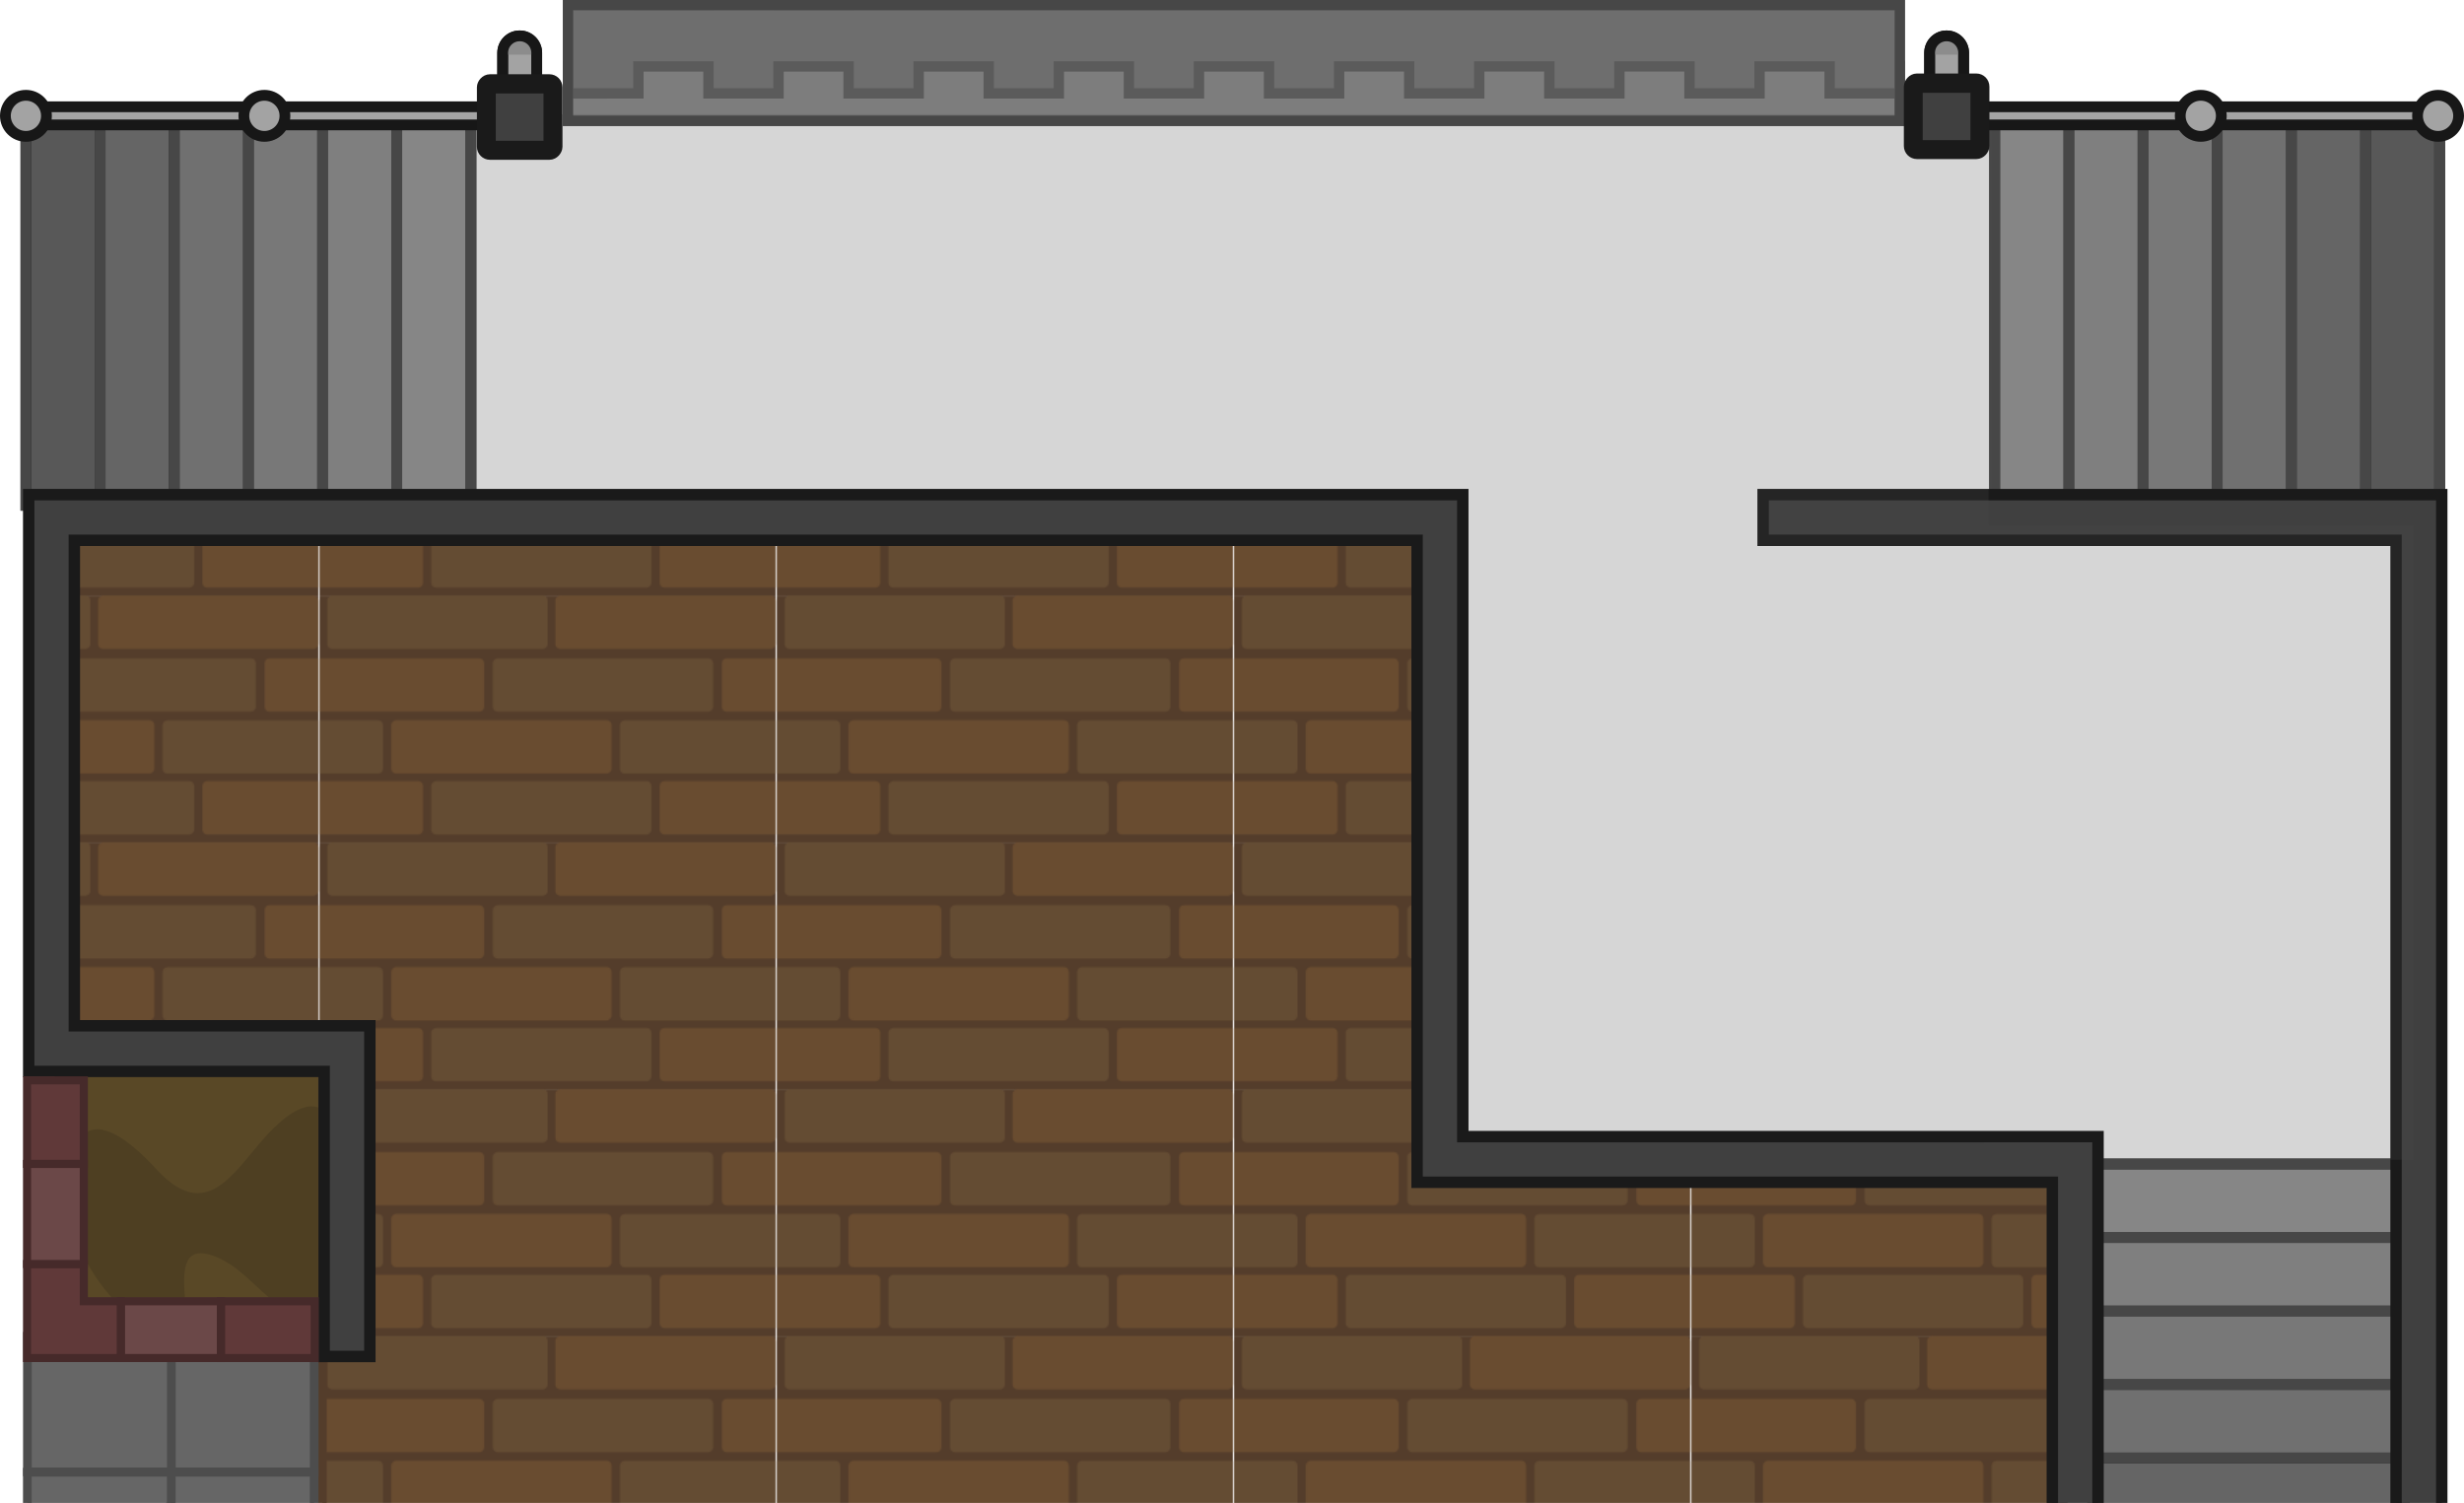 <?xml version="1.0" encoding="UTF-8" standalone="no"?>
<!-- Created with Inkscape (http://www.inkscape.org/) -->

<svg
   width="1726.056"
   height="1052.862"
   viewBox="0 0 456.686 278.57"
   version="1.1"
   id="svg1"
   sodipodi:docname="port_main_office_floor_2.svg"
   inkscape:version="1.3.2 (091e20e, 2023-11-25, custom)"
   xmlns:inkscape="http://www.inkscape.org/namespaces/inkscape"
   xmlns:sodipodi="http://sodipodi.sourceforge.net/DTD/sodipodi-0.dtd"
   xmlns:xlink="http://www.w3.org/1999/xlink"
   xmlns="http://www.w3.org/2000/svg"
   xmlns:svg="http://www.w3.org/2000/svg">
  <sodipodi:namedview
     id="namedview1"
     pagecolor="#ffffff"
     bordercolor="#000000"
     borderopacity="0.25"
     inkscape:showpageshadow="2"
     inkscape:pageopacity="0.0"
     inkscape:pagecheckerboard="0"
     inkscape:deskcolor="#d1d1d1"
     inkscape:document-units="mm"
     inkscape:zoom="0.71713664"
     inkscape:cx="1187.3609"
     inkscape:cy="371.61677"
     inkscape:window-width="1920"
     inkscape:window-height="1001"
     inkscape:window-x="-9"
     inkscape:window-y="-9"
     inkscape:window-maximized="1"
     inkscape:current-layer="g30">
    <inkscape:page
       x="0"
       y="0"
       width="456.686"
       height="278.57"
       id="page1"
       margin="0"
       bleed="0" />
    <inkscape:page
       x="601.379"
       y="247.193"
       width="0.738"
       height="8.117"
       id="page2" />
  </sodipodi:namedview>
  <defs
     id="defs1">
    <pattern
       inkscape:collect="always"
       xlink:href="#pattern139341-7-8-0-7-04-3-4-1-4-2"
       id="pattern32"
       patternTransform="matrix(0.3,0,0,-0.3,-8952.829,-13706.865)"
       x="0"
       y="0"
       preserveAspectRatio="xMidYMid" />
    <pattern
       patternUnits="userSpaceOnUse"
       width="44.132"
       height="44.131"
       patternTransform="translate(-8952.829,11274.059)"
       id="pattern139341-7-8-0-7-04-3-4-1-4-2"
       inkscape:label="pattern139341">
      <g
         id="g104679-4-2-4-5-6-8-6-1-2-5"
         transform="matrix(3.78,0,0,3.78,20179.16,-10202.134)">
        <rect
           style="fill:#8c8c8c;fill-opacity:1;stroke:none;stroke-width:2.878;stroke-linecap:square;stroke-linejoin:miter;stroke-dasharray:none;stroke-opacity:1;stop-color:#000000"
           id="rect393078-0-5-1-3-6-18-7-6-7-0-63"
           width="11.676"
           height="11.676"
           x="-2710.991"
           y="-5339.069"
           transform="rotate(-90)" />
        <g
           id="g104671-2-8-9-0-35-8-9-9-4-4">
          <path
             d="m -5339.069,2705.159 c 2.567,-2.588 2.781,-4.665 2.781,-4.665 0,0 -1.138,0.119 -2.781,1.222 z"
             fill="#d9d9d9"
             id="path393150-2-4-9-7-3-6-0-3-2-1-0"
             style="fill:#a6a6a6;fill-opacity:1;stroke-width:0.265" />
          <path
             d="m -5333.278,2709.155 c 0.653,0.654 1.156,1.273 1.542,1.836 h -3.469 c -2.564,-2.585 -2.778,-4.659 -2.778,-4.659 0,0 2.098,0.22 4.704,2.823 z"
             fill="#d9d9d9"
             id="path393152-0-1-3-60-4-4-4-9-5-0-6"
             style="fill:#a6a6a6;fill-opacity:1;stroke-width:0.265" />
          <path
             d="m -5335.209,2699.315 h 3.469 c 1.164,1.693 1.286,2.876 1.286,2.876 0,0 -2.148,-0.27 -4.755,-2.876 z"
             fill="#d9d9d9"
             id="path393154-7-8-1-7-9-39-5-2-8-9-0"
             style="fill:#a6a6a6;fill-opacity:1;stroke-width:0.265" />
          <path
             d="m -5327.393,2701.715 v 3.437 c -2.606,2.606 -4.755,2.873 -4.755,2.873 0,0 0.22,-2.101 2.826,-4.707 0.688,-0.688 1.341,-1.209 1.929,-1.603 z"
             fill="#d9d9d9"
             id="path393156-1-2-3-7-7-3-7-9-3-5-4"
             style="fill:#a6a6a6;fill-opacity:1;stroke-width:0.265" />
        </g>
      </g>
    </pattern>
    <pattern
       inkscape:collect="always"
       xlink:href="#pattern30-5"
       preserveAspectRatio="xMidYMid"
       id="pattern31"
       patternTransform="matrix(0.25,0,0,0.25,245,644)"
       x="0"
       y="0" />
    <pattern
       patternUnits="userSpaceOnUse"
       width="338.127"
       height="182.912"
       patternTransform="translate(245,644)"
       preserveAspectRatio="xMidYMid"
       id="pattern30-5"
       inkscape:label="pattern30">
      <path
         id="rect75879-2"
         style="fill:#543d2b;fill-opacity:1;stroke-width:5.129;paint-order:markers stroke fill"
         d="M 0,0 V 182.912 H 338.127 V 0 Z"
         sodipodi:nodetypes="ccccc" />
      <rect
         style="fill:#644c33;fill-opacity:1;stroke-width:1.54;paint-order:markers stroke fill"
         id="rect18-1-9"
         width="39.616"
         height="163.381"
         x="-136.367"
         y="-291.733"
         ry="3.602"
         rx="3.602"
         transform="matrix(0,-1,-1,0,0,0)" />
      <rect
         style="fill:#694c30;fill-opacity:1;stroke-width:1.54;paint-order:markers stroke fill"
         id="rect15-5-0"
         width="39.616"
         height="163.381"
         x="-90.502"
         y="-216.462"
         ry="3.602"
         rx="3.602"
         transform="matrix(0,-1,-1,0,0,0)" />
      <rect
         style="fill:#644c33;fill-opacity:1;stroke-width:1.54;paint-order:markers stroke fill"
         id="rect12-9-2"
         width="39.616"
         height="163.381"
         x="-45.341"
         y="-246.04"
         ry="3.602"
         rx="3.602"
         transform="matrix(0,-1,-1,0,0,0)" />
      <rect
         style="fill:#694c30;fill-opacity:1;stroke-width:1.54;paint-order:markers stroke fill"
         id="rect75881-8"
         width="39.616"
         height="163.381"
         x="-182.912"
         y="-338.127"
         ry="3.602"
         rx="3.602"
         transform="matrix(0,-1,-1,0,0,0)" />
      <rect
         style="fill:#644c33;fill-opacity:1;stroke-width:1.54;paint-order:markers stroke fill"
         id="rect75663-3"
         width="39.616"
         height="163.381"
         x="-182.912"
         y="-169.083"
         ry="3.602"
         rx="3.602"
         transform="matrix(0,-1,-1,0,0,0)" />
      <path
         id="rect11-9-8"
         style="fill:#694c30;fill-opacity:1;stroke-width:1.54;paint-order:markers stroke fill"
         d="M 0,5.725 V 45.342 h 73.051 c 1.996,0 3.602,-1.608 3.602,-3.604 V 9.326 c 0,-1.996 -1.606,-3.602 -3.602,-3.602 z" />
      <path
         id="rect13-1-0"
         style="fill:#694c30;fill-opacity:1;stroke-width:1.54;paint-order:markers stroke fill"
         d="m 255.648,5.726 c -1.995,0 -3.602,1.606 -3.602,3.602 V 41.74 c 0,1.996 1.606,3.602 3.602,3.602 h 82.479 V 5.726 Z" />
      <path
         id="rect14-4-4"
         style="fill:#644c33;fill-opacity:1;stroke-width:1.54;paint-order:markers stroke fill"
         d="m 0,50.828 v 39.615 h 43.395 c 1.996,0 3.602,-1.606 3.602,-3.602 V 54.43 c 0,-1.995 -1.606,-3.602 -3.602,-3.602 z" />
      <path
         id="rect16-9-0"
         style="fill:#644c33;fill-opacity:1;stroke-width:1.54;paint-order:markers stroke fill"
         d="m 226.148,50.77 c -1.996,0 -3.602,1.606 -3.602,3.602 v 32.412 c 0,1.995 1.606,3.604 3.602,3.604 H 338.127 V 50.77 Z" />
      <path
         id="rect17-1-9"
         style="fill:#694c30;fill-opacity:1;stroke-width:1.54;paint-order:markers stroke fill"
         d="m 0,96.727 v 39.617 h 118.332 c 1.996,0 3.602,-1.608 3.602,-3.604 v -32.412 c 0,-1.996 -1.606,-3.602 -3.602,-3.602 z" />
      <path
         id="rect19-0-1"
         style="fill:#694c30;fill-opacity:1;stroke-width:1.54;paint-order:markers stroke fill"
         d="m 301.754,96.738 c -1.995,0 -3.602,1.606 -3.602,3.602 v 32.412 c 0,1.995 1.606,3.604 3.602,3.604 h 36.373 V 96.738 Z" />
    </pattern>
  </defs>
  <g
     inkscape:label="Στρώση 1"
     inkscape:groupmode="layer"
     id="layer1"
     transform="translate(135.268,158.487)">
    <g
       id="g61"
       transform="translate(7475.977,1335.924)">
      <rect
         style="fill:#594826;fill-opacity:1;stroke:none;stroke-width:1.5;stroke-dasharray:none;stroke-opacity:1"
         id="rect27-1"
         width="53.32"
         height="53.32"
         x="-7601.079"
         y="1248.654"
         transform="scale(1,-1)" />
      <g
         id="g57">
        <rect
           style="fill:#594826;fill-opacity:1;stroke:none;stroke-width:1.5;stroke-dasharray:none;stroke-opacity:1"
           id="rect27"
           width="53.32"
           height="53.32"
           x="-7602.59"
           y="1068.053"
           transform="scale(1,-1)" />
        <path
           style="fill:#4e3f22;fill-opacity:1;stroke:none;stroke-width:1.5;stroke-dasharray:none;stroke-opacity:1"
           d="m -7547.309,-1259.684 c -10.634,18.331 -14.675,0.743 -25.081,-2.18 -10.407,-2.923 1.286,20.112 -9.238,14.85 -10.524,-5.262 -18.007,-17.773 -17.072,-28.882 0.935,-11.108 6.413,-12.71 16.487,-1.754 9.354,10.173 14.34,0.311 20.23,-6.144 19.119,-20.949 14.673,24.109 14.673,24.109 z"
           id="path32-8"
           sodipodi:nodetypes="csssssc" />
        <g
           id="g56">
          <path
             style="fill:#4e3f22;fill-opacity:1;stroke:none;stroke-width:1.5;stroke-dasharray:none;stroke-opacity:1"
             d="m -7579.788,-1070.158 c -2.456,-18.241 3.391,-8.887 6.314,-19.294 2.923,-10.407 -6.431,-3.625 -1.169,-14.149 5.262,-10.524 4.093,-13.096 15.201,-12.161 11.108,0.935 12.278,0 9.472,14.616 -2.807,14.616 -9.705,12.629 -11.576,21.164 -1.871,8.536 -18.241,9.822 -18.241,9.822 z"
             id="path32" />
          <g
             id="g55">
            <g
               id="g47"
               transform="matrix(1,0,0,-1,7.5468751e-5,-2432.806)">
              <path
                 id="path223729-9-0-5-7-3-7-9-0-5-9-8-2-2-5-9-9-6-4-1"
                 style="fill:#7d7d7d;fill-opacity:1;stroke:#3f3f3f;stroke-width:1.874;stroke-dasharray:none;stroke-opacity:1"
                 d="m -7505.995,-960.806 v 10.19 l 246.883,0.005 6e-4,-10.188 v -0.006 z"
                 sodipodi:nodetypes="cccccc" />
            </g>
            <g
               id="g46">
              <g
                 id="g49"
                 transform="matrix(1,0,0,-1,7.5468751e-5,-2432.161)">
                <path
                   id="rect28-4-3-1-9-8-4-9"
                   style="fill:#a3a3a3;fill-opacity:1;stroke:#171717;stroke-width:2;stroke-linecap:round;stroke-linejoin:round;stroke-opacity:1"
                   d="m -7518.075,-947.55 v -11.466 c 0,-1.747 1.406,-3.153 3.153,-3.153 1.747,0 3.153,1.406 3.153,3.153 v 11.466 c 0,1.747 -1.406,3.153 -3.153,3.153 -1.747,0 -3.153,-1.406 -3.153,-3.153 z"
                   sodipodi:nodetypes="sssssss" />
                <rect
                   style="fill:#8c8c8c;fill-opacity:1;stroke:none;stroke-width:2;stroke-linecap:round;stroke-linejoin:round;stroke-dasharray:none;stroke-opacity:1"
                   id="rect31-4-5-3-0-6-4-4"
                   width="3.121"
                   height="4.986"
                   x="944.762"
                   y="-7517.274"
                   ry="0"
                   transform="rotate(-90)" />
                <path
                   id="rect28-8-1-4-6-3-3-1-9"
                   style="fill:none;fill-opacity:1;stroke:#171717;stroke-width:2;stroke-linecap:round;stroke-linejoin:round;stroke-opacity:1"
                   d="m -7518.075,-947.55 v -11.466 c 0,-1.747 1.406,-3.153 3.153,-3.153 1.747,0 3.153,1.406 3.153,3.153 v 11.466 c 0,1.747 -1.406,3.153 -3.153,3.153 -1.747,0 -3.153,-1.406 -3.153,-3.153 z"
                   sodipodi:nodetypes="sssssss" />
              </g>
              <g
                 id="g48"
                 transform="matrix(1,0,0,-1,251.888,-2427.3)">
                <path
                   id="rect28-4-3-1-9-8-4-9-5"
                   style="fill:#a3a3a3;fill-opacity:1;stroke:#171717;stroke-width:2;stroke-linecap:round;stroke-linejoin:round;stroke-opacity:1"
                   d="m -7505.492,-942.69 v -11.466 c 0,-1.747 1.406,-3.153 3.153,-3.153 1.747,0 3.153,1.406 3.153,3.153 v 11.466 c 0,1.747 -1.406,3.153 -3.153,3.153 -1.747,0 -3.153,-1.406 -3.153,-3.153 z"
                   sodipodi:nodetypes="sssssss" />
                <rect
                   style="fill:#8c8c8c;fill-opacity:1;stroke:none;stroke-width:2;stroke-linecap:round;stroke-linejoin:round;stroke-dasharray:none;stroke-opacity:1"
                   id="rect31-4-5-3-0-6-4-4-1"
                   width="3.121"
                   height="4.986"
                   x="939.902"
                   y="-7504.69"
                   ry="0"
                   transform="rotate(-90)" />
                <path
                   id="rect28-8-1-4-6-3-3-1-9-2"
                   style="fill:none;fill-opacity:1;stroke:#171717;stroke-width:2;stroke-linecap:round;stroke-linejoin:round;stroke-opacity:1"
                   d="m -7505.492,-942.69 v -11.466 c 0,-1.747 1.406,-3.153 3.153,-3.153 1.747,0 3.153,1.406 3.153,3.153 v 11.466 c 0,1.747 -1.406,3.153 -3.153,3.153 -1.747,0 -3.153,-1.406 -3.153,-3.153 z"
                   sodipodi:nodetypes="sssssss" />
              </g>
              <g
                 id="g45">
                <path
                   id="path223729-9-0-5-7-3-7-9-0-5-9-8-2-2-5-9-9-6-4"
                   style="fill:#6e6e6e;fill-opacity:1;stroke:#5b5b5b;stroke-width:1.92;stroke-dasharray:none;stroke-opacity:1"
                   d="m -7505.913,-1477.094 v -5 -11.35 -0.01 h 12.988 v 0.01 h 12.988 v -0.01 h 12.988 v 0.01 h 12.988 v -0.01 h 12.988 v 0 h 12.987 v 0 h 12.988 v 0 h 12.988 v 0 h 12.988 v 0 h 12.988 v 0 h 12.988 v 0 h 12.988 v 0 h 12.988 v 0 h 12.987 v 0 h 12.988 v 0 h 12.988 v 0 h 12.988 v 0 h 12.988 v 0 h 12.988 v 5e-4 3.927 12.427 h -12.988 v -5.004 h -12.988 v 5.004 h -12.988 v -5.003 h -12.988 v 5.003 h -12.988 v -5.003 h -12.987 v 5.003 h -12.988 v -5.003 h -12.988 v 5.003 h -12.988 v -5.002 h -12.988 v 5.002 h -12.988 v -5.002 h -12.988 v 5.002 h -12.988 v -5.001 h -12.987 v 5.001 h -12.988 v -5 h -12.988 v 5 h -12.988 v -5 h -12.988 v 5 z"
                   sodipodi:nodetypes="ccccccccccccccccccccccccccccccccccccccccccccccccccccccccccccccccccccccccccccccccc" />
                <g
                   id="g41">
                  <g
                     id="g38">
                    <path
                       id="rect31"
                       style="fill:url(#pattern32);fill-opacity:1;stroke-width:1.575;stroke-linecap:round;stroke-linejoin:round"
                       d="m -7346.441,-1279.459 v -117.632 -6.702 h -177.143 v -69.462 h 281.654 v 69.462 h -0.768 v 6.702 h 78.68 v 117.632 z" />
                    <g
                       id="g32"
                       transform="matrix(1,0,0,-1,7.5468751e-5,-2432.806)">
                      <g
                         id="g34">
                        <path
                           id="path223729-9-0-5-7-3-7-9-0-5-9-8-2-2-5-9-9-4"
                           style="fill:#9a9a9a;fill-opacity:1;stroke:#262626;stroke-width:2;stroke-dasharray:none;stroke-opacity:1"
                           d="m -7223.371,-1154.136 h 57.767 v -9.082 -9.082 -9.082 h -5e-4 v -9.083 -9.082 -9.082 -9.082 -9.082 -9.082 h -57.767 v 9.082 9.082 9.082 9.082 9.082 9.083 9.082 9.082 z" />
                        <path
                           d="m -7223.371,-1154.136 v -13.635 h 57.767 v 13.635 z"
                           fill="#878787"
                           stroke="#4d4d4d"
                           stroke-width="1.666"
                           stroke-linecap="square"
                           id="path223729-9-0-5-7-3-7-9-0-5-8-2-7-0-3-1-0-4-8"
                           style="fill:#000000;fill-opacity:0.129;stroke:#474747;stroke-width:2;stroke-dasharray:none;stroke-opacity:1" />
                        <path
                           d="m -7223.371,-1167.756 v -13.635 h 57.767 v 13.635 z"
                           fill="#878787"
                           stroke="#4d4d4d"
                           stroke-width="1.666"
                           stroke-linecap="square"
                           id="path223729-9-0-5-7-3-7-9-0-5-8-0-4-7-5-7-9-0-3-5"
                           style="fill:#000000;fill-opacity:0.178;stroke:#474747;stroke-width:2;stroke-dasharray:none;stroke-opacity:1" />
                        <path
                           d="m -7223.371,-1181.378 v -13.635 h 57.767 v 13.635 z"
                           fill="#878787"
                           stroke="#4d4d4d"
                           stroke-width="1.666"
                           stroke-linecap="square"
                           id="path223729-9-0-5-7-3-7-9-0-5-8-0-1-7-3-5-1-5-4-9-8"
                           style="fill:#000000;fill-opacity:0.224;stroke:#474747;stroke-width:2;stroke-dasharray:none;stroke-opacity:1" />
                        <path
                           d="m -7223.371,-1194.998 v -13.635 h 57.767 v 13.635 z"
                           fill="#878787"
                           stroke="#4d4d4d"
                           stroke-width="1.666"
                           stroke-linecap="square"
                           id="path223729-9-0-5-7-3-7-9-0-5-8-0-8-2-6-5-4-2-8-9-3"
                           style="fill:#000000;fill-opacity:0.274;stroke:#474747;stroke-width:2;stroke-dasharray:none;stroke-opacity:1" />
                        <path
                           d="m -7223.371,-1208.62 v -13.635 h 57.767 v 13.635 z"
                           fill="#878787"
                           stroke="#4d4d4d"
                           stroke-width="1.666"
                           stroke-linecap="square"
                           id="path223729-9-0-5-7-3-7-9-0-5-8-0-3-0-1-5-0-8-9-9-0"
                           style="fill:#000000;fill-opacity:0.347;stroke:#474747;stroke-width:2;stroke-dasharray:none;stroke-opacity:1" />
                        <path
                           d="m -7223.371,-1222.241 v -13.635 h 57.767 v 13.635 z"
                           fill="#878787"
                           stroke="#4d4d4d"
                           stroke-width="1.666"
                           stroke-linecap="square"
                           id="path223729-9-0-5-7-3-7-9-0-5-8-0-3-8-9-1-8-2-9-1-7-6"
                           style="fill:#000000;fill-opacity:0.426;stroke:#474747;stroke-width:2;stroke-dasharray:none;stroke-opacity:1" />
                      </g>
                      <g
                         id="g1-74"
                         transform="translate(-7407.568,-1514.795)">
                        <g
                           id="g2879-4"
                           transform="translate(163.093,-285.689)"
                           style="display:inline">
                          <rect
                             style="fill:#4d4d4d;stroke-width:0.482;stroke-opacity:0.576;paint-order:markers stroke fill;stop-color:#000000"
                             id="rect2815-8"
                             width="27.542"
                             height="25.948"
                             x="22.065"
                             y="306.075" />
                          <rect
                             style="display:inline;fill:#666666;stroke-width:0.43;stroke-opacity:0.576;paint-order:markers stroke fill;stop-color:#000000"
                             id="rect2815-5-3"
                             width="24.573"
                             height="23.151"
                             x="23.387"
                             y="307.542" />
                        </g>
                        <g
                           id="g2883-7"
                           style="display:inline"
                           transform="translate(163.093,-285.792)">
                          <rect
                             style="display:inline;fill:#4d4d4d;stroke-width:0.482;stroke-opacity:0.576;paint-order:markers stroke fill;stop-color:#000000"
                             id="rect2815-7-3"
                             width="27.542"
                             height="25.948"
                             x="49.405"
                             y="306.176" />
                          <rect
                             style="display:inline;fill:#666666;stroke-width:0.43;stroke-opacity:0.576;paint-order:markers stroke fill;stop-color:#000000"
                             id="rect2815-5-1-2"
                             width="24.573"
                             height="23.151"
                             x="50.728"
                             y="307.643" />
                        </g>
                      </g>
                      <g
                         id="g31">
                        <path
                           style="fill:url(#pattern31);fill-opacity:1;stroke:#543d2b;stroke-width:1.575;stroke-linecap:round;stroke-linejoin:round;stroke-opacity:1"
                           d="m -7603.091,-1468.223 h 440.96 v 231.214 h -66.679 v 83.034 h -115.744 v 120.147 h -256.65 v -98.939 h 49.727 v -232.347 h -51.614 z"
                           id="path31"
                           sodipodi:nodetypes="ccccccccccccc" />
                        <g
                           id="g10">
                          <rect
                             style="fill:#595650;fill-opacity:1;stroke:#42403d;stroke-width:2;stroke-linecap:round;stroke-dasharray:none;stroke-opacity:1;stop-color:#000000"
                             id="rect136236"
                             width="21.9"
                             height="21.788"
                             x="7325.996"
                             y="-1420.06"
                             transform="scale(-1,1)" />
                          <rect
                             style="fill:#595650;fill-opacity:1;stroke:#42403d;stroke-width:2;stroke-linecap:round;stroke-dasharray:none;stroke-opacity:1;stop-color:#000000"
                             id="rect136238"
                             width="21.9"
                             height="21.788"
                             x="7282.135"
                             y="-1420.06"
                             transform="scale(-1,1)" />
                          <rect
                             style="fill:#bbb9b4;fill-opacity:1;stroke:#42403d;stroke-width:2;stroke-linecap:round;stroke-dasharray:none;stroke-opacity:1;stop-color:#000000"
                             id="rect136240"
                             width="21.9"
                             height="21.788"
                             x="7304.036"
                             y="1398.272"
                             transform="scale(-1)" />
                          <rect
                             style="fill:#595650;fill-opacity:1;stroke:#42403d;stroke-width:2;stroke-linecap:round;stroke-dasharray:none;stroke-opacity:1;stop-color:#000000"
                             id="rect136242"
                             width="21.9"
                             height="21.788"
                             x="7238.408"
                             y="-1420.06"
                             transform="scale(-1,1)" />
                          <rect
                             style="fill:#bbb9b4;fill-opacity:1;stroke:#42403d;stroke-width:2;stroke-linecap:round;stroke-dasharray:none;stroke-opacity:1;stop-color:#000000"
                             id="rect136244"
                             width="21.9"
                             height="21.788"
                             x="7260.308"
                             y="1398.272"
                             transform="scale(-1)" />
                          <rect
                             style="fill:#595650;fill-opacity:1;stroke:#42403d;stroke-width:2;stroke-linecap:round;stroke-dasharray:none;stroke-opacity:1;stop-color:#000000"
                             id="rect136246"
                             width="21.9"
                             height="21.788"
                             x="-7282.208"
                             y="1420.064"
                             transform="scale(1,-1)" />
                          <rect
                             style="fill:#bbb9b4;fill-opacity:1;stroke:#42403d;stroke-width:2;stroke-linecap:round;stroke-dasharray:none;stroke-opacity:1;stop-color:#000000"
                             id="rect136248"
                             width="21.9"
                             height="21.788"
                             x="-7260.308"
                             y="-1441.852" />
                          <rect
                             style="fill:#595650;fill-opacity:1;stroke:#42403d;stroke-width:2;stroke-linecap:round;stroke-dasharray:none;stroke-opacity:1;stop-color:#000000"
                             id="rect136250"
                             width="21.9"
                             height="21.788"
                             x="-7325.935"
                             y="1420.064"
                             transform="scale(1,-1)" />
                          <rect
                             style="fill:#bbb9b4;fill-opacity:1;stroke:#42403d;stroke-width:2;stroke-linecap:round;stroke-dasharray:none;stroke-opacity:1;stop-color:#000000"
                             id="rect136252"
                             width="21.9"
                             height="21.788"
                             x="-7304.035"
                             y="-1441.852" />
                          <rect
                             style="fill:#bbb9b4;fill-opacity:1;stroke:#42403d;stroke-width:2;stroke-linecap:round;stroke-dasharray:none;stroke-opacity:1;stop-color:#000000"
                             id="rect136254"
                             width="21.9"
                             height="21.788"
                             x="-7347.895"
                             y="-1441.852" />
                          <rect
                             style="fill:#595650;fill-opacity:1;stroke:#42403d;stroke-width:2;stroke-linecap:round;stroke-dasharray:none;stroke-opacity:1;stop-color:#000000"
                             id="rect136246-0"
                             width="21.9"
                             height="21.788"
                             x="-7282.208"
                             y="1376.484"
                             transform="scale(1,-1)" />
                          <rect
                             style="fill:#bbb9b4;fill-opacity:1;stroke:#42403d;stroke-width:2;stroke-linecap:round;stroke-dasharray:none;stroke-opacity:1;stop-color:#000000"
                             id="rect136248-3"
                             width="21.9"
                             height="21.788"
                             x="-7260.308"
                             y="-1398.272" />
                          <rect
                             style="fill:#595650;fill-opacity:1;stroke:#42403d;stroke-width:2;stroke-linecap:round;stroke-dasharray:none;stroke-opacity:1;stop-color:#000000"
                             id="rect136250-9"
                             width="21.9"
                             height="21.788"
                             x="-7325.935"
                             y="1376.484"
                             transform="scale(1,-1)" />
                          <rect
                             style="fill:#bbb9b4;fill-opacity:1;stroke:#42403d;stroke-width:2;stroke-linecap:round;stroke-dasharray:none;stroke-opacity:1;stop-color:#000000"
                             id="rect136252-8"
                             width="21.9"
                             height="21.788"
                             x="-7304.035"
                             y="-1398.272" />
                          <rect
                             style="fill:#bbb9b4;fill-opacity:1;stroke:#42403d;stroke-width:2;stroke-linecap:round;stroke-dasharray:none;stroke-opacity:1;stop-color:#000000"
                             id="rect136254-6"
                             width="21.9"
                             height="21.788"
                             x="-7347.895"
                             y="-1398.272" />
                          <rect
                             style="fill:#595650;fill-opacity:1;stroke:#42403d;stroke-width:2;stroke-linecap:round;stroke-dasharray:none;stroke-opacity:1;stop-color:#000000"
                             id="rect136256"
                             width="21.9"
                             height="21.788"
                             x="7325.996"
                             y="-1463.665"
                             transform="scale(-1,1)" />
                          <rect
                             style="fill:#595650;fill-opacity:1;stroke:#42403d;stroke-width:2;stroke-linecap:round;stroke-dasharray:none;stroke-opacity:1;stop-color:#000000"
                             id="rect136258"
                             width="21.9"
                             height="21.788"
                             x="7282.135"
                             y="-1463.665"
                             transform="scale(-1,1)" />
                          <rect
                             style="fill:#bbb9b4;fill-opacity:1;stroke:#42403d;stroke-width:2;stroke-linecap:round;stroke-dasharray:none;stroke-opacity:1;stop-color:#000000"
                             id="rect136260"
                             width="21.9"
                             height="21.788"
                             x="7304.036"
                             y="1441.877"
                             transform="scale(-1)" />
                          <rect
                             style="fill:#595650;fill-opacity:1;stroke:#42403d;stroke-width:2;stroke-linecap:round;stroke-dasharray:none;stroke-opacity:1;stop-color:#000000"
                             id="rect136262"
                             width="21.9"
                             height="21.788"
                             x="7238.408"
                             y="-1463.665"
                             transform="scale(-1,1)" />
                          <rect
                             style="fill:#bbb9b4;fill-opacity:1;stroke:#42403d;stroke-width:2;stroke-linecap:round;stroke-dasharray:none;stroke-opacity:1;stop-color:#000000"
                             id="rect136264"
                             width="21.9"
                             height="21.788"
                             x="7260.308"
                             y="1441.877"
                             transform="scale(-1)" />
                          <rect
                             style="fill:#bbb9b4;fill-opacity:1;stroke:#42403d;stroke-width:2;stroke-linecap:round;stroke-dasharray:none;stroke-opacity:1;stop-color:#000000"
                             id="rect136244-3"
                             width="11.43"
                             height="21.788"
                             x="7226.978"
                             y="1398.272"
                             transform="scale(-1)" />
                          <rect
                             style="fill:#595650;fill-opacity:1;stroke:#42403d;stroke-width:2;stroke-linecap:round;stroke-dasharray:none;stroke-opacity:1;stop-color:#000000"
                             id="rect136246-9"
                             width="11.43"
                             height="21.788"
                             x="-7238.408"
                             y="1420.064"
                             transform="scale(1,-1)" />
                          <rect
                             style="fill:#595650;fill-opacity:1;stroke:#42403d;stroke-width:2;stroke-linecap:round;stroke-dasharray:none;stroke-opacity:1;stop-color:#000000"
                             id="rect136246-0-9"
                             width="11.43"
                             height="21.788"
                             x="-7238.409"
                             y="1376.484"
                             transform="scale(1,-1)" />
                          <rect
                             style="fill:#bbb9b4;fill-opacity:1;stroke:#42403d;stroke-width:2;stroke-linecap:round;stroke-dasharray:none;stroke-opacity:1;stop-color:#000000"
                             id="rect136264-9"
                             width="11.43"
                             height="21.788"
                             x="7226.978"
                             y="1441.878"
                             transform="scale(-1)" />
                        </g>
                        <g
                           id="g30">
                          <g
                             id="g52"
                             transform="translate(-7.3385419e-5,1.25e-5)">
                            <path
                               id="path223729-9-0-5-7-3-7-9-0-5-9-8-2-2-5-9-9-4-4-7"
                               style="fill:#9a9a9a;fill-opacity:1;stroke:#262626;stroke-width:2;stroke-dasharray:none;stroke-opacity:1"
                               d="m -7523.956,-1032.047 v 72.183 h -9.165 -9.165 -9.165 v -6.3e-4 h -9.165 -9.165 -9.165 -9.165 -9.165 -9.165 v -72.182 h 9.165 9.165 9.165 9.165 9.165 9.165 9.165 9.165 z" />
                            <path
                               d="m -7523.956,-1032.047 h -13.759 v 72.182 h 13.759 z"
                               fill="#878787"
                               stroke="#4d4d4d"
                               stroke-width="1.666"
                               stroke-linecap="square"
                               id="path223729-9-0-5-7-3-7-9-0-5-8-2-7-0-3-1-0-4-8-0-5"
                               style="fill:#000000;fill-opacity:0.129;stroke:#474747;stroke-width:2;stroke-dasharray:none;stroke-opacity:1" />
                            <path
                               d="m -7537.701,-1032.047 h -13.759 v 72.182 h 13.759 z"
                               fill="#878787"
                               stroke="#4d4d4d"
                               stroke-width="1.666"
                               stroke-linecap="square"
                               id="path223729-9-0-5-7-3-7-9-0-5-8-0-4-7-5-7-9-0-3-5-4-6"
                               style="fill:#000000;fill-opacity:0.178;stroke:#474747;stroke-width:2;stroke-dasharray:none;stroke-opacity:1" />
                            <path
                               d="m -7551.446,-1032.047 h -13.759 v 72.182 h 13.759 z"
                               fill="#878787"
                               stroke="#4d4d4d"
                               stroke-width="1.666"
                               stroke-linecap="square"
                               id="path223729-9-0-5-7-3-7-9-0-5-8-0-1-7-3-5-1-5-4-9-8-6-5"
                               style="fill:#000000;fill-opacity:0.224;stroke:#474747;stroke-width:2;stroke-dasharray:none;stroke-opacity:1" />
                            <path
                               d="m -7565.191,-1032.047 h -13.759 v 72.182 h 13.759 z"
                               fill="#878787"
                               stroke="#4d4d4d"
                               stroke-width="1.666"
                               stroke-linecap="square"
                               id="path223729-9-0-5-7-3-7-9-0-5-8-0-8-2-6-5-4-2-8-9-3-4-3"
                               style="fill:#000000;fill-opacity:0.274;stroke:#474747;stroke-width:2;stroke-dasharray:none;stroke-opacity:1" />
                            <path
                               d="m -7578.936,-1032.047 h -13.759 v 72.182 h 13.759 z"
                               fill="#878787"
                               stroke="#4d4d4d"
                               stroke-width="1.666"
                               stroke-linecap="square"
                               id="path223729-9-0-5-7-3-7-9-0-5-8-0-3-0-1-5-0-8-9-9-0-6-0"
                               style="fill:#000000;fill-opacity:0.347;stroke:#474747;stroke-width:2;stroke-dasharray:none;stroke-opacity:1" />
                            <path
                               d="m -7592.681,-1032.047 h -13.759 v 72.182 h 13.759 z"
                               fill="#878787"
                               stroke="#4d4d4d"
                               stroke-width="1.666"
                               stroke-linecap="square"
                               id="path223729-9-0-5-7-3-7-9-0-5-8-0-3-8-9-1-8-2-9-1-7-6-4-4"
                               style="fill:#000000;fill-opacity:0.426;stroke:#474747;stroke-width:2;stroke-dasharray:none;stroke-opacity:1" />
                            <path
                               id="path223729-9-0-5-7-3-7-9-0-5-9-8-2-2-5-9-9-4-4"
                               style="fill:#9a9a9a;fill-opacity:1;stroke:#262626;stroke-width:2;stroke-dasharray:none;stroke-opacity:1"
                               d="m -7241.551,-1032.047 v 72.183 h 9.165 9.165 9.165 v -6.3e-4 h 9.165 9.165 9.165 9.165 9.165 9.165 v -72.182 h -9.165 -9.165 -9.165 -9.165 -9.165 -9.165 -9.165 -9.165 z" />
                            <path
                               d="m -7241.551,-1032.047 h 13.759 v 72.182 h -13.759 z"
                               fill="#878787"
                               stroke="#4d4d4d"
                               stroke-width="1.666"
                               stroke-linecap="square"
                               id="path223729-9-0-5-7-3-7-9-0-5-8-2-7-0-3-1-0-4-8-0"
                               style="fill:#000000;fill-opacity:0.129;stroke:#474747;stroke-width:2;stroke-dasharray:none;stroke-opacity:1" />
                            <path
                               d="m -7227.806,-1032.047 h 13.759 v 72.182 h -13.759 z"
                               fill="#878787"
                               stroke="#4d4d4d"
                               stroke-width="1.666"
                               stroke-linecap="square"
                               id="path223729-9-0-5-7-3-7-9-0-5-8-0-4-7-5-7-9-0-3-5-4"
                               style="fill:#000000;fill-opacity:0.178;stroke:#474747;stroke-width:2;stroke-dasharray:none;stroke-opacity:1" />
                            <path
                               d="m -7214.061,-1032.047 h 13.759 v 72.182 h -13.759 z"
                               fill="#878787"
                               stroke="#4d4d4d"
                               stroke-width="1.666"
                               stroke-linecap="square"
                               id="path223729-9-0-5-7-3-7-9-0-5-8-0-1-7-3-5-1-5-4-9-8-6"
                               style="fill:#000000;fill-opacity:0.224;stroke:#474747;stroke-width:2;stroke-dasharray:none;stroke-opacity:1" />
                            <path
                               d="m -7200.316,-1032.047 h 13.759 v 72.182 h -13.759 z"
                               fill="#878787"
                               stroke="#4d4d4d"
                               stroke-width="1.666"
                               stroke-linecap="square"
                               id="path223729-9-0-5-7-3-7-9-0-5-8-0-8-2-6-5-4-2-8-9-3-4"
                               style="fill:#000000;fill-opacity:0.274;stroke:#474747;stroke-width:2;stroke-dasharray:none;stroke-opacity:1" />
                            <path
                               d="m -7186.571,-1032.047 h 13.759 v 72.182 h -13.759 z"
                               fill="#878787"
                               stroke="#4d4d4d"
                               stroke-width="1.666"
                               stroke-linecap="square"
                               id="path223729-9-0-5-7-3-7-9-0-5-8-0-3-0-1-5-0-8-9-9-0-6"
                               style="fill:#000000;fill-opacity:0.347;stroke:#474747;stroke-width:2;stroke-dasharray:none;stroke-opacity:1" />
                            <path
                               d="m -7172.826,-1032.047 h 13.759 v 72.182 h -13.759 z"
                               fill="#878787"
                               stroke="#4d4d4d"
                               stroke-width="1.666"
                               stroke-linecap="square"
                               id="path223729-9-0-5-7-3-7-9-0-5-8-0-3-8-9-1-8-2-9-1-7-6-4"
                               style="fill:#000000;fill-opacity:0.426;stroke:#474747;stroke-width:2;stroke-dasharray:none;stroke-opacity:1" />
                          </g>
                          <path
                             id="path62644-8-9-1-5-5"
                             style="fill:#404040;fill-opacity:1;stroke:#1a1a1a;stroke-width:2.117;stroke-linecap:square;stroke-linejoin:miter;stroke-miterlimit:24.5;stroke-dasharray:none;stroke-opacity:1;paint-order:markers fill stroke;stop-color:#000000"
                             d="m -7284.466,-1038.537 h 117.316 v -429.415 h 8.467 v 0 437.882 h -125.782 z m 61.414,-420.948 h -374.417 v 90.065 h 54.773 v 61.292 h -8.467 v -52.837 l -54.761,10e-5 v -106.987 h 382.872 z"
                             sodipodi:nodetypes="ccccccccccccccccccc" />
                          <g
                             id="g28">
                            <path
                               id="rect31-3"
                               style="fill:#4e4e4e;fill-opacity:0.228;stroke-width:1.575;stroke-linecap:round;stroke-linejoin:round"
                               d="m -7346.441,-1153.346 v 117.632 6.702 h -177.143 v 69.462 h 281.654 v -69.462 h -0.768 v -6.702 h 78.68 v -117.632 z" />
                            <g
                               id="g35-6-9"
                               transform="translate(-0.191,-28.796)">
                              <path
                                 id="rect2815-5-1-2-4-8-95-7-5"
                                 style="display:inline;fill:#666666;stroke:#4d4d4d;stroke-width:1.613;stop-color:#000000"
                                 d="m -7579.508,-1282.736 h 26.674 v 25.13 h -26.674 z" />
                              <path
                                 id="rect2815-5-1-2-4-8-9-0-8-5"
                                 style="display:inline;fill:#666666;stroke:#4d4d4d;stroke-width:1.613;stop-color:#000000"
                                 d="m -7605.985,-1282.736 h 26.674 v 25.13 h -26.674 z" />
                            </g>
                            <g
                               id="g35-6"
                               transform="translate(-0.179,71.531)">
                              <path
                                 id="rect2815-5-1-2-4-8-95-7"
                                 style="display:inline;fill:#666666;stroke:#4d4d4d;stroke-width:1.613;stop-color:#000000"
                                 d="m -7579.508,-1282.736 h 26.674 v 25.13 h -26.674 z" />
                              <path
                                 id="rect2815-5-1-2-4-8-9-0-8"
                                 style="display:inline;fill:#666666;stroke:#4d4d4d;stroke-width:1.613;stop-color:#000000"
                                 d="m -7605.985,-1282.736 h 26.674 v 25.13 h -26.674 z" />
                            </g>
                            <path
                               id="path223729-9-0-5-7-3-7-9-0-5-9-8-2-2-5-9-9-6-4-1-5"
                               style="fill:none;fill-opacity:1;stroke:#474747;stroke-width:1.874;stroke-dasharray:none;stroke-opacity:1"
                               d="m -7505.995,-960.805 v 21.468 l 246.883,0.005 6e-4,-21.466 v -0.01 z"
                               sodipodi:nodetypes="cccccc" />
                            <g
                               id="g540"
                               transform="translate(-1212.949,-10649.526)">
                              <path
                                 id="rect42-7-7-7-3-1-2-93-02-2-07-5-1"
                                 style="fill:#a3a3a3;stroke:#171717;stroke-width:2;stroke-linecap:round;stroke-linejoin:round"
                                 d="m -6391.811,9687.982 h 85.41 c 0.93,0 1.679,0.749 1.679,1.679 0,0.93 -0.749,1.679 -1.679,1.679 h -85.41 c -0.93,0 -1.679,-0.749 -1.679,-1.679 0,-0.93 0.749,-1.679 1.679,-1.679 z"
                                 sodipodi:nodetypes="sssssss" />
                              <circle
                                 style="fill:#a3a3a3;fill-opacity:1;stroke:#171717;stroke-width:2;stroke-linecap:round;stroke-linejoin:round;stroke-dasharray:none;stroke-opacity:1"
                                 id="path42-44-6-0-49-5-4-7-4-7-1-2-7-5-7"
                                 cx="-6393.49"
                                 cy="9689.661"
                                 r="3.806" />
                              <circle
                                 style="fill:#a3a3a3;fill-opacity:1;stroke:#171717;stroke-width:2;stroke-linecap:round;stroke-linejoin:round;stroke-dasharray:none;stroke-opacity:1"
                                 id="path42-44-6-0-6-4-4-5-0-8-5-8-8-3-5-0"
                                 cx="-6349.292"
                                 cy="9689.661"
                                 r="3.806" />
                            </g>
                            <g
                               id="g540-2"
                               transform="translate(-849.047,-10649.526)">
                              <path
                                 id="rect42-7-7-7-3-1-2-93-02-2-07-5-1-3"
                                 style="fill:#a3a3a3;stroke:#171717;stroke-width:2;stroke-linecap:round;stroke-linejoin:round"
                                 d="m -6397.103,9687.982 h 85.41 c 0.93,0 1.679,0.749 1.679,1.679 0,0.93 -0.749,1.679 -1.679,1.679 h -85.41 c -0.93,0 -1.679,-0.749 -1.679,-1.679 0,-0.93 0.749,-1.679 1.679,-1.679 z"
                                 sodipodi:nodetypes="sssssss" />
                              <circle
                                 style="fill:#a3a3a3;fill-opacity:1;stroke:#171717;stroke-width:2;stroke-linecap:round;stroke-linejoin:round;stroke-dasharray:none;stroke-opacity:1"
                                 id="path42-44-6-0-6-4-4-5-0-8-5-8-8-3-5-0-2"
                                 cx="-6354.299"
                                 cy="9689.661"
                                 r="3.806" />
                              <circle
                                 style="fill:#a3a3a3;fill-opacity:1;stroke:#171717;stroke-width:2;stroke-linecap:round;stroke-linejoin:round;stroke-dasharray:none;stroke-opacity:1"
                                 id="path42-44-6-0-6-2-6-5-6-1-9-75-4-8-7-7-7-0"
                                 cx="-6310.318"
                                 cy="9689.661"
                                 r="3.806" />
                            </g>
                            <path
                               id="path62644-8-9-1-1-5-0-6-3"
                               style="fill:#404040;fill-opacity:1;stroke:#1a1a1a;stroke-width:2.117;stroke-linecap:square;stroke-linejoin:miter;stroke-miterlimit:24.5;stroke-dasharray:none;stroke-opacity:1;paint-order:markers fill stroke;stop-color:#000000"
                               d="m -7340.127,-1149.064 v 118.995 h -265.797 v -106.91 l 54.761,10e-5 v -52.837 h 8.467 v 61.292 h -54.773 v 89.988 h 248.875 v -118.994 h 117.736 v -81.609 h 8.467 v 90.077 z"
                               sodipodi:nodetypes="ccccccccccccccccc" />
                            <g
                               id="g33"
                               transform="translate(0,21.167)">
                              <path
                                 id="rect2815-5-1-2-4-8"
                                 style="display:inline;fill:#666666;stroke:#4d4d4d;stroke-width:1.613;stop-color:#000000"
                                 d="m -7579.699,-1307.849 h 26.674 v 25.13 h -26.674 z" />
                              <path
                                 id="rect2815-5-1-2-4-8-9"
                                 style="display:inline;fill:#666666;stroke:#4d4d4d;stroke-width:1.613;stop-color:#000000"
                                 d="m -7606.176,-1307.849 h 26.674 v 25.13 h -26.674 z" />
                            </g>
                            <g
                               id="g35"
                               transform="translate(-0.191,46.339)">
                              <path
                                 id="rect2815-5-1-2-4-8-95"
                                 style="display:inline;fill:#666666;stroke:#4d4d4d;stroke-width:1.613;stop-color:#000000"
                                 d="m -7579.508,-1282.736 h 26.674 v 25.13 h -26.674 z" />
                              <path
                                 id="rect2815-5-1-2-4-8-9-0"
                                 style="display:inline;fill:#666666;stroke:#4d4d4d;stroke-width:1.613;stop-color:#000000"
                                 d="m -7605.985,-1282.736 h 26.674 v 25.13 h -26.674 z" />
                              <g
                                 id="g27-35"
                                 transform="translate(0.186,-46.409)"
                                 style="stroke:#462a2a;stroke-opacity:1">
                                <path
                                   id="rect24-2-8"
                                   style="fill:#603939;fill-opacity:1;stroke:#462a2a;stroke-width:1.5;stroke-opacity:1"
                                   d="m -7552.913,-1318.332 v 10.524 h -17.37 v -10.524 z"
                                   sodipodi:nodetypes="ccccc" />
                                <path
                                   id="rect24-0-1-5"
                                   style="fill:#6b4848;fill-opacity:1;stroke:#462a2a;stroke-width:1.5;stroke-opacity:1"
                                   d="m -7570.3,-1318.332 v 10.524 h -18.546 v -10.524 z"
                                   sodipodi:nodetypes="ccccc" />
                                <path
                                   id="rect24-2-6-1"
                                   style="fill:#603939;fill-opacity:1;stroke:#462a2a;stroke-width:1.5;stroke-opacity:1"
                                   d="m -7606.228,-1307.809 v -17.411 h 10.524 v 6.888 h 6.842 v 10.524 z"
                                   sodipodi:nodetypes="ccccccc" />
                                <path
                                   id="rect24-0-1-55-4"
                                   style="fill:#6b4848;fill-opacity:1;stroke:#462a2a;stroke-width:1.5;stroke-opacity:1"
                                   d="m -7595.704,-1325.236 h -10.524 v -18.546 h 10.524 z"
                                   sodipodi:nodetypes="ccccc" />
                                <path
                                   id="rect24-0-1-5-9-4"
                                   style="fill:#603939;fill-opacity:1;stroke:#462a2a;stroke-width:1.5;stroke-opacity:1"
                                   d="m -7595.704,-1343.799 h -10.524 v -15.477 h 10.524 z"
                                   sodipodi:nodetypes="ccccc" />
                              </g>
                              <g
                                 id="g27-35-3"
                                 transform="matrix(1,0,0,-1,0.186,-2544.253)"
                                 style="stroke:#462a2a;stroke-opacity:1">
                                <path
                                   id="rect24-2-8-7"
                                   style="fill:#603939;fill-opacity:1;stroke:#462a2a;stroke-width:1.5;stroke-opacity:1"
                                   d="m -7552.913,-1318.332 v 10.524 h -17.37 v -10.524 z"
                                   sodipodi:nodetypes="ccccc" />
                                <path
                                   id="rect24-0-1-5-5"
                                   style="fill:#6b4848;fill-opacity:1;stroke:#462a2a;stroke-width:1.5;stroke-opacity:1"
                                   d="m -7570.3,-1318.332 v 10.524 h -18.546 v -10.524 z"
                                   sodipodi:nodetypes="ccccc" />
                                <path
                                   id="rect24-2-6-1-2"
                                   style="fill:#603939;fill-opacity:1;stroke:#462a2a;stroke-width:1.5;stroke-opacity:1"
                                   d="m -7606.228,-1307.809 v -17.411 h 10.524 v 6.888 h 6.842 v 10.524 z"
                                   sodipodi:nodetypes="ccccccc" />
                                <path
                                   id="rect24-0-1-55-4-5"
                                   style="fill:#6b4848;fill-opacity:1;stroke:#462a2a;stroke-width:1.5;stroke-opacity:1"
                                   d="m -7595.704,-1325.236 h -10.524 v -18.546 h 10.524 z"
                                   sodipodi:nodetypes="ccccc" />
                                <path
                                   id="rect24-0-1-5-9-4-0"
                                   style="fill:#603939;fill-opacity:1;stroke:#462a2a;stroke-width:1.5;stroke-opacity:1"
                                   d="m -7595.704,-1343.799 h -10.524 v -15.477 h 10.524 z"
                                   sodipodi:nodetypes="ccccc" />
                              </g>
                            </g>
                            <g
                               id="g33-2"
                               transform="translate(0.012,46.273)">
                              <path
                                 id="rect2815-5-1-2-4-8-5"
                                 style="display:inline;fill:#666666;stroke:#4d4d4d;stroke-width:1.613;stop-color:#000000"
                                 d="m -7579.699,-1307.849 h 26.674 v 25.13 h -26.674 z" />
                              <path
                                 id="rect2815-5-1-2-4-8-9-08"
                                 style="display:inline;fill:#666666;stroke:#4d4d4d;stroke-width:1.613;stop-color:#000000"
                                 d="m -7606.176,-1307.849 h 26.674 v 25.13 h -26.674 z" />
                            </g>
                            <path
                               style="fill:#454545;fill-opacity:0.4;stroke:none;stroke-width:1.5;stroke-dasharray:none;stroke-opacity:1;paint-order:normal"
                               d="m -7597.898,-1292.452 c -3.803,20.505 -3.462,26.316 9.708,28.259 19.537,2.883 -8.924,15.489 10.503,21.641 9.922,3.142 17.93,16.084 18.922,-4.256 0.992,-20.34 1.927,-14.383 -5.564,-23.319 -9.912,-11.823 1e-4,-12.568 -9.756,-21.167 -9.757,-8.599 -23.812,-1.157 -23.812,-1.157 z"
                               id="path39"
                               sodipodi:nodetypes="csssssc" />
                            <g
                               id="g156065-5-5-4"
                               transform="translate(-15352.657,-2939.686)"
                               style="fill:#404040;fill-opacity:1;stroke:#1a1a1a;stroke-opacity:1">
                              <rect
                                 style="fill:#404040;fill-opacity:1;stroke:#1a1a1a;stroke-width:2.69;stroke-linecap:round;stroke-dasharray:none;stroke-opacity:1;paint-order:fill markers stroke;stop-color:#000000"
                                 id="rect156061-8-5-1"
                                 width="13.166"
                                 height="13.166"
                                 x="7831.152"
                                 y="1973.017"
                                 rx="1.08"
                                 ry="1.08" />
                              <rect
                                 style="fill:#404040;fill-opacity:1;stroke:#1a1a1a;stroke-width:2.25;stroke-linecap:round;stroke-linejoin:miter;stroke-dasharray:none;stroke-opacity:1;paint-order:fill markers stroke;stop-color:#000000"
                                 id="rect156063-4-9-3"
                                 width="11.097"
                                 height="11.014"
                                 x="7832.177"
                                 y="1974.069"
                                 rx="0.903"
                                 ry="0.903" />
                            </g>
                          </g>
                        </g>
                      </g>
                      <g
                         id="g156065-5-5"
                         transform="translate(-15088.185,-2939.548)"
                         style="fill:#404040;fill-opacity:1;stroke:#1a1a1a;stroke-opacity:1">
                        <rect
                           style="fill:#404040;fill-opacity:1;stroke:#1a1a1a;stroke-width:2.69;stroke-linecap:round;stroke-dasharray:none;stroke-opacity:1;paint-order:fill markers stroke;stop-color:#000000"
                           id="rect156061-8-5"
                           width="13.166"
                           height="13.166"
                           x="7831.152"
                           y="1973.017"
                           rx="1.08"
                           ry="1.08" />
                        <rect
                           style="fill:#404040;fill-opacity:1;stroke:#1a1a1a;stroke-width:2.25;stroke-linecap:round;stroke-linejoin:miter;stroke-dasharray:none;stroke-opacity:1;paint-order:fill markers stroke;stop-color:#000000"
                           id="rect156063-4-9"
                           width="11.097"
                           height="11.014"
                           x="7832.177"
                           y="1974.069"
                           rx="0.903"
                           ry="0.903" />
                      </g>
                    </g>
                  </g>
                </g>
              </g>
            </g>
          </g>
        </g>
      </g>
    </g>
  </g>
</svg>
